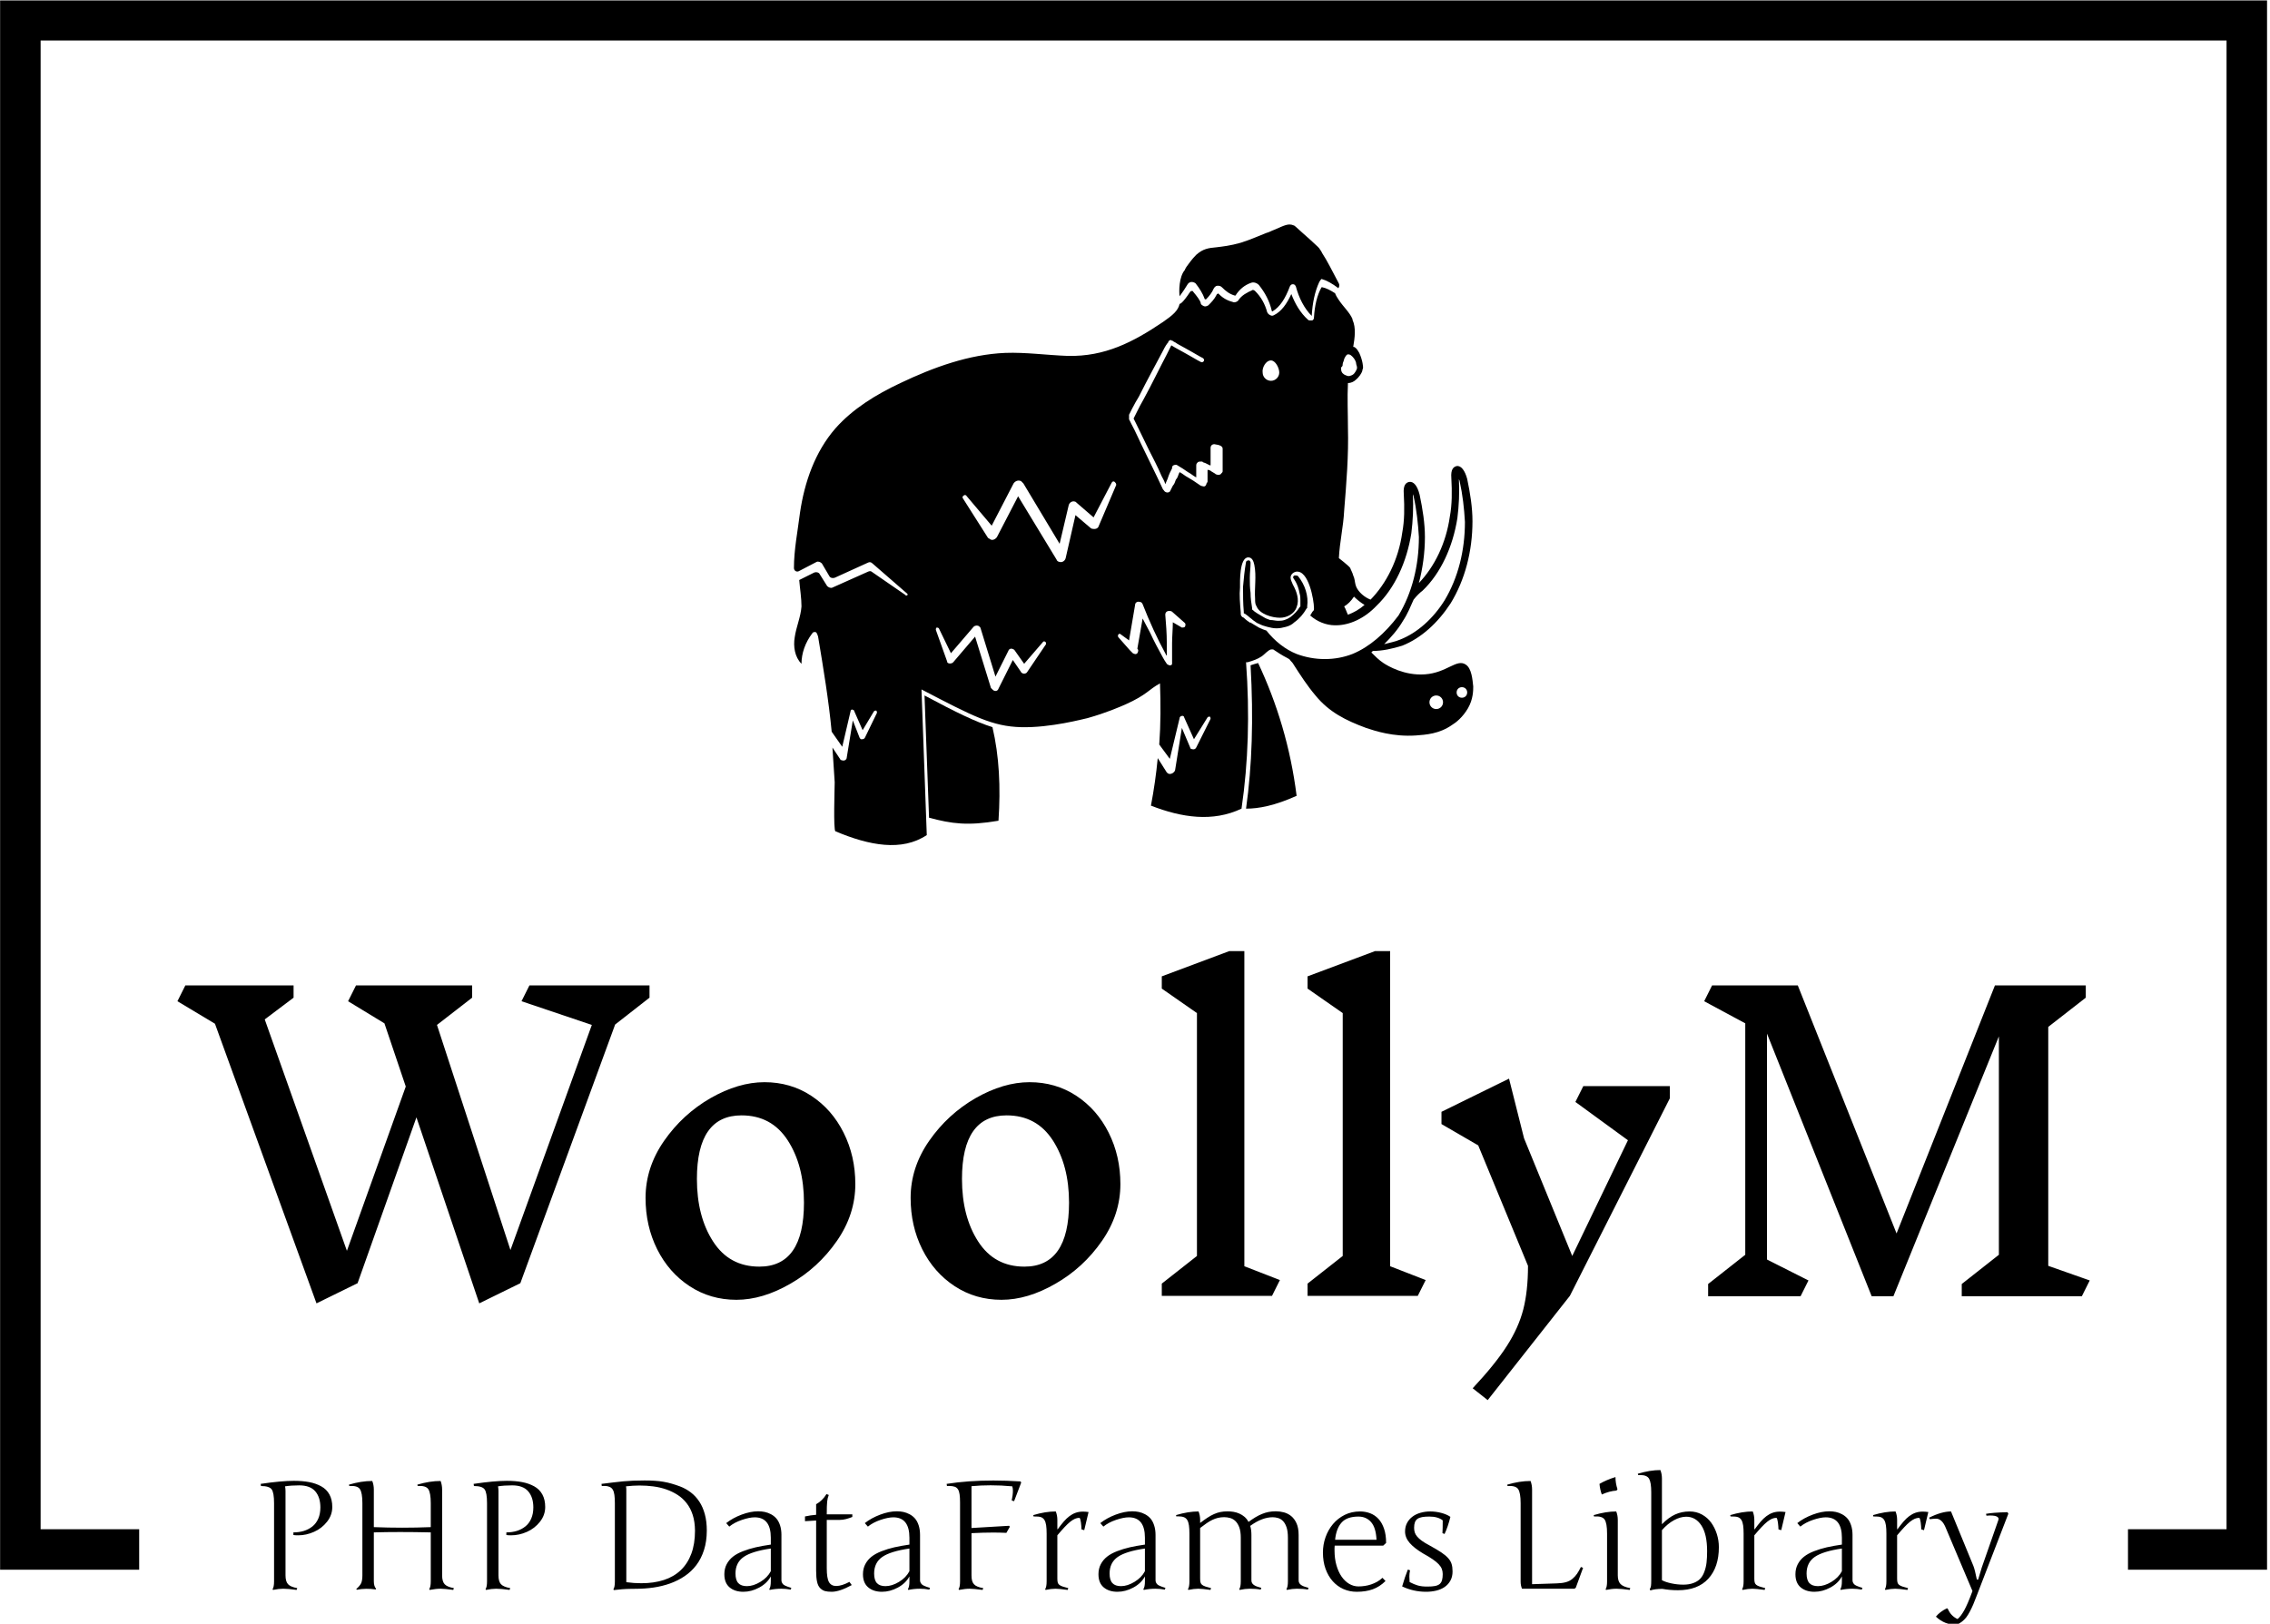 <svg xmlns="http://www.w3.org/2000/svg" version="1.1" xmlns:xlink="http://www.w3.org/1999/xlink" xmlns:svgjs="http://svgjs.dev/svgjs" width="2000" height="1431" viewBox="0 0 2000 1431"><g transform="matrix(1,0,0,1,-1.249,0.369)"><svg viewBox="0 0 334 239" data-background-color="#ffffff" preserveAspectRatio="xMidYMid meet" height="1431" width="2000" xmlns="http://www.w3.org/2000/svg" xmlns:xlink="http://www.w3.org/1999/xlink"><g id="tight-bounds" transform="matrix(1,0,0,1,0.209,-0.062)"><svg viewBox="0 0 333.583 239.123" height="239.123" width="333.583"><g><svg></svg></g><g><svg viewBox="0 0 333.583 239.123" height="239.123" width="333.583"><g transform="matrix(1,0,0,1,-30.969,-8.077)"><path d="M30.969 239.123v-231.046h333.582v231.046h-20.463v-5.96h14.503v-219.126h-321.662v219.126l14.503 0 0 5.96z" fill="#000000" fill-rule="nonzero" stroke="none" stroke-width="1" stroke-linecap="butt" stroke-linejoin="miter" stroke-miterlimit="10" stroke-dasharray="" stroke-dashoffset="0" font-family="none" font-weight="none" font-size="none" text-anchor="none" style="mix-blend-mode: normal" data-fill-palette-color="tertiary"></path><g><path transform="translate(67.859,241.92) scale(0.448,0.448)" d="M11.4-32.1v0 27.71c0 1.313 0.27 2.273 0.81 2.88 0.533 0.6 1.55 1.037 3.05 1.31v0l-0.22 0.59c-1.853-0.26-3.32-0.39-4.4-0.39v0c-0.96 0-2.073 0.13-3.34 0.39v0l-0.15-0.24c0.327-0.473 0.49-1.337 0.49-2.59v0-25.66c0-2.313-0.263-3.83-0.79-4.55-0.533-0.727-1.703-1.09-3.51-1.09v0l-0.09-0.71c4.52-0.667 8.157-1 10.91-1v0c1.887 0 3.56 0.14 5.02 0.42 1.453 0.273 2.767 0.733 3.94 1.38 1.173 0.64 2.073 1.53 2.7 2.67 0.627 1.14 0.94 2.513 0.94 4.12v0c0 1.78-0.573 3.397-1.72 4.85-1.147 1.46-2.573 2.567-4.28 3.32-1.7 0.76-3.437 1.14-5.21 1.14v0c-0.7 0-1.22-0.033-1.56-0.1v0-0.86c1.233 0 2.377-0.16 3.43-0.48 1.047-0.327 1.983-0.817 2.81-1.47 0.82-0.653 1.463-1.51 1.93-2.57 0.46-1.067 0.69-2.293 0.69-3.68v0c0-2.227-0.56-3.993-1.68-5.3-1.127-1.3-2.887-1.95-5.28-1.95v0c-1.753 0-3.3 0.107-4.64 0.32v0c0.1 0.487 0.15 1 0.15 1.54zM62.84-32.59v0 28.2c0 1.313 0.27 2.273 0.81 2.88 0.533 0.6 1.55 1.037 3.05 1.31v0l-0.2 0.59c-1.807-0.247-3.18-0.377-4.12-0.39-0.947-0.013-2.153 0.117-3.62 0.39v0l-0.17-0.24c0.347-0.473 0.52-1.337 0.52-2.59v0-16.07c-7.18-0.16-13.413-0.16-18.7 0v0 16.02c0 1.153 0.25 1.983 0.75 2.49v0l-0.14 0.24c-2.133-0.32-4.203-0.287-6.21 0.1v0l-0.17-0.24c0.833-0.733 1.377-1.393 1.63-1.98 0.253-0.587 0.38-1.44 0.38-2.56v0-23.66c0-2.293-0.273-3.84-0.82-4.64-0.547-0.8-1.707-1.133-3.48-1v0l-0.1-0.46c2.687-0.8 5.233-1.2 7.64-1.2v0c0.347 0.86 0.52 1.797 0.52 2.81v0 12.35c6.2 0.247 12.433 0.247 18.7 0v0-7.86c0-2.293-0.277-3.84-0.83-4.64-0.553-0.8-1.71-1.133-3.47-1v0l-0.1-0.46c2.687-0.8 5.233-1.2 7.64-1.2v0c0.327 0.893 0.49 1.83 0.49 2.81zM81.35-32.1v0 27.71c0 1.313 0.267 2.273 0.8 2.88 0.54 0.6 1.56 1.037 3.06 1.31v0l-0.22 0.59c-1.86-0.26-3.327-0.39-4.4-0.39v0c-0.96 0-2.073 0.13-3.34 0.39v0l-0.15-0.24c0.327-0.473 0.49-1.337 0.49-2.59v0-25.66c0-2.313-0.267-3.83-0.8-4.55-0.527-0.727-1.693-1.09-3.5-1.09v0l-0.1-0.71c4.527-0.667 8.167-1 10.92-1v0c1.887 0 3.557 0.14 5.01 0.42 1.46 0.273 2.777 0.733 3.95 1.38 1.167 0.64 2.063 1.53 2.69 2.67 0.627 1.14 0.94 2.513 0.94 4.12v0c0 1.78-0.573 3.397-1.72 4.85-1.147 1.46-2.57 2.567-4.27 3.32-1.7 0.76-3.437 1.14-5.21 1.14v0c-0.7 0-1.22-0.033-1.56-0.1v0-0.86c1.233 0 2.377-0.16 3.43-0.48 1.047-0.327 1.98-0.817 2.8-1.47 0.827-0.653 1.47-1.51 1.93-2.57 0.467-1.067 0.7-2.293 0.7-3.68v0c0-2.227-0.563-3.993-1.69-5.3-1.12-1.3-2.877-1.95-5.27-1.95v0c-1.76 0-3.307 0.107-4.64 0.32v0c0.1 0.487 0.15 1 0.15 1.54zM123.34-32.54v0 30.39c0.88 0.113 1.727 0.2 2.54 0.26 0.813 0.053 1.61 0.08 2.39 0.08v0c2.753 0 5.22-0.353 7.4-1.06 2.18-0.707 4.027-1.78 5.54-3.22 1.513-1.44 2.673-3.24 3.48-5.4 0.807-2.153 1.21-4.687 1.21-7.6v0c-0.02-1.92-0.263-3.62-0.73-5.1-0.473-1.487-1.133-2.777-1.98-3.87-0.847-1.1-1.843-2.02-2.99-2.76-1.147-0.74-2.393-1.343-3.74-1.81-1.34-0.467-2.757-0.797-4.25-0.99-1.487-0.193-2.993-0.29-4.52-0.29v0c-0.733 0-1.467 0.023-2.2 0.07-0.733 0.053-1.483 0.12-2.25 0.2v0c0.033 0.227 0.06 0.433 0.08 0.62 0.013 0.187 0.02 0.347 0.02 0.48zM115.28-33.74l-0.09-0.71c1.413-0.18 2.68-0.337 3.8-0.47 1.127-0.14 2.22-0.26 3.28-0.36 1.053-0.093 2.143-0.167 3.27-0.22 1.12-0.047 2.39-0.07 3.81-0.07v0c1.22 0 2.333 0.033 3.34 0.1 1.007 0.06 1.963 0.17 2.87 0.33 0.9 0.153 1.787 0.357 2.66 0.61 0.873 0.247 1.79 0.55 2.75 0.91v0c1.287 0.487 2.47 1.143 3.55 1.97 1.08 0.82 2.01 1.823 2.79 3.01 0.787 1.187 1.393 2.57 1.82 4.15 0.433 1.58 0.65 3.38 0.65 5.4v0c-0.013 2.393-0.323 4.523-0.93 6.39-0.6 1.873-1.437 3.52-2.51 4.94-1.073 1.413-2.347 2.617-3.82 3.61-1.473 0.993-3.073 1.8-4.8 2.42-1.727 0.613-3.55 1.06-5.47 1.34-1.92 0.273-3.863 0.41-5.83 0.41v0c-0.167 0-0.7 0.007-1.6 0.02-0.907 0.007-1.873 0.05-2.9 0.13-1.02 0.08-1.913 0.17-2.68 0.27v0l-0.15-0.24c0.327-0.473 0.49-1.337 0.49-2.59v0-25.71c0-1.073-0.05-1.973-0.15-2.7-0.093-0.72-0.27-1.3-0.53-1.74-0.26-0.44-0.627-0.753-1.1-0.94-0.473-0.187-0.92-0.28-1.34-0.28-0.427 0-0.697 0-0.81 0-0.113 0-0.237 0.007-0.37 0.02zM174.29-17.65v14.89c0 0.28 0.063 0.537 0.19 0.77 0.12 0.233 0.263 0.43 0.43 0.59 0.173 0.153 0.423 0.303 0.75 0.45 0.327 0.147 0.61 0.26 0.85 0.34 0.247 0.08 0.59 0.187 1.03 0.32v0l-0.2 0.58c-1.04-0.193-2.073-0.29-3.1-0.29v0c-1.287 0-2.557 0.13-3.81 0.39v0l-0.14-0.24c0.34-0.473 0.51-1.337 0.51-2.59v0-1.61c-0.813 1.513-2.08 2.733-3.8 3.66-1.713 0.927-3.45 1.39-5.21 1.39v0c-1.873 0-3.383-0.483-4.53-1.45-1.147-0.967-1.72-2.403-1.72-4.31v0c0-1.24 0.257-2.343 0.77-3.31 0.513-0.967 1.197-1.787 2.05-2.46 0.853-0.68 1.953-1.28 3.3-1.8 1.34-0.52 2.723-0.943 4.15-1.27 1.42-0.327 3.083-0.627 4.99-0.9v0-2.25c0-4.473-1.767-6.71-5.3-6.71v0c-1.14 0-2.533 0.28-4.18 0.84-1.653 0.56-3.043 1.297-4.17 2.21v0l-1-1.15c1.42-1.12 3.1-2.047 5.04-2.78 1.947-0.733 3.767-1.1 5.46-1.1v0c0.747 0 1.46 0.07 2.14 0.21 0.673 0.14 1.357 0.39 2.05 0.75 0.693 0.367 1.287 0.833 1.78 1.4 0.493 0.56 0.897 1.307 1.21 2.24 0.307 0.94 0.46 2.003 0.46 3.19zM162.94-0.85v0c1.413 0 2.893-0.47 4.44-1.41 1.547-0.933 2.687-2.1 3.42-3.5v0-7.45c-4.167 0.607-7.14 1.53-8.92 2.77-1.787 1.247-2.68 3.06-2.68 5.44v0c0 1.447 0.31 2.5 0.93 3.16 0.62 0.66 1.557 0.99 2.81 0.99zM189.18-22.61v15.87c0 2.213 0.247 3.74 0.74 4.58 0.487 0.84 1.277 1.26 2.37 1.26v0c1.187 0 2.633-0.45 4.34-1.35v0l0.76 1.05c-2.687 1.467-4.883 2.2-6.59 2.2v0c-0.913 0-1.657-0.08-2.23-0.24-0.567-0.167-1.087-0.487-1.56-0.96-0.473-0.467-0.81-1.16-1.01-2.08-0.207-0.92-0.31-2.113-0.31-3.58v0-16.55l-3.66 0.22v-1.56c1.287-0.28 2.507-0.46 3.66-0.54v0-3.47c1.387-0.78 2.52-1.893 3.4-3.34v0l0.75 0.29c-0.273 0.653-0.45 1.39-0.53 2.21-0.087 0.82-0.13 2.207-0.13 4.16v0h8.4v0.86c-0.68 0.273-1.37 0.503-2.07 0.69-0.7 0.187-1.427 0.28-2.18 0.28v0zM219.82-17.65v14.89c0 0.28 0.063 0.537 0.19 0.77 0.12 0.233 0.267 0.43 0.44 0.59 0.167 0.153 0.413 0.303 0.74 0.45 0.327 0.147 0.613 0.26 0.86 0.34 0.24 0.08 0.58 0.187 1.02 0.32v0l-0.19 0.58c-1.047-0.193-2.08-0.29-3.1-0.29v0c-1.287 0-2.557 0.13-3.81 0.39v0l-0.15-0.24c0.34-0.473 0.51-1.337 0.51-2.59v0-1.61c-0.813 1.513-2.077 2.733-3.79 3.66-1.72 0.927-3.46 1.39-5.22 1.39v0c-1.867 0-3.373-0.483-4.52-1.45-1.153-0.967-1.73-2.403-1.73-4.31v0c0-1.24 0.257-2.343 0.77-3.31 0.513-0.967 1.197-1.787 2.05-2.46 0.86-0.68 1.96-1.28 3.3-1.8 1.34-0.52 2.723-0.943 4.15-1.27 1.427-0.327 3.09-0.627 4.99-0.9v0-2.25c0-4.473-1.763-6.71-5.29-6.71v0c-1.14 0-2.537 0.28-4.19 0.84-1.653 0.56-3.04 1.297-4.16 2.21v0l-1.01-1.15c1.42-1.12 3.103-2.047 5.05-2.78 1.94-0.733 3.757-1.1 5.45-1.1v0c0.753 0 1.467 0.07 2.14 0.21 0.673 0.14 1.357 0.39 2.05 0.75 0.693 0.367 1.287 0.833 1.78 1.4 0.5 0.56 0.903 1.307 1.21 2.24 0.307 0.94 0.46 2.003 0.46 3.19zM208.47-0.85v0c1.42 0 2.903-0.47 4.45-1.41 1.54-0.933 2.677-2.1 3.41-3.5v0-7.45c-4.167 0.607-7.14 1.53-8.92 2.77-1.78 1.247-2.67 3.06-2.67 5.44v0c0 1.447 0.307 2.5 0.92 3.16 0.62 0.66 1.557 0.99 2.81 0.99zM236.72-33.69v0 13.74l12.35-0.73 0.25 0.32-1.15 2c-0.653-0.033-1.33-0.057-2.03-0.07-0.7-0.02-1.43-0.03-2.19-0.03v0c-1.107 0-2.26 0.017-3.46 0.05-1.193 0.033-2.45 0.083-3.77 0.15v0 13.87c0 0.667 0.06 1.233 0.18 1.7 0.12 0.473 0.327 0.873 0.62 1.2 0.293 0.327 0.69 0.59 1.19 0.79 0.493 0.207 1.117 0.373 1.87 0.5v0l-0.22 0.59c-0.993-0.127-1.85-0.223-2.57-0.29-0.713-0.067-1.297-0.1-1.75-0.1-0.46 0-0.973 0.033-1.54 0.1-0.573 0.067-1.2 0.163-1.88 0.29v0l-0.15-0.24c0.327-0.473 0.49-1.337 0.49-2.59v0-25.9c0-1.08-0.05-1.963-0.15-2.65-0.093-0.693-0.27-1.247-0.53-1.66-0.267-0.42-0.63-0.71-1.09-0.87-0.467-0.16-1.067-0.24-1.8-0.24v0c-0.113 0-0.23 0-0.35 0-0.12 0-0.247 0.007-0.38 0.02v0l-0.1-0.71c4.64-0.733 9.753-1.1 15.34-1.1v0c2.847 0 5.833 0.1 8.96 0.3v0l0.17 0.41-2.32 6.08-0.78-0.24c0.127-0.62 0.223-1.19 0.29-1.71 0.067-0.52 0.1-1.03 0.1-1.53 0-0.493-0.067-0.96-0.2-1.4v0c-1.22-0.113-2.42-0.2-3.6-0.26-1.18-0.053-2.357-0.08-3.53-0.08v0c-2.133 0-4.223 0.097-6.27 0.29zM261.4-2.44v-15.65c0-1.093-0.053-2.007-0.16-2.74-0.107-0.727-0.293-1.31-0.56-1.75-0.267-0.44-0.637-0.75-1.11-0.93-0.473-0.18-1.297-0.26-2.47-0.24v0l-0.09-0.44c2.653-0.8 5.117-1.2 7.39-1.2v0c0.347 0.86 0.52 1.787 0.52 2.78v0 3.01l0.09 0.09c0.687-0.94 1.343-1.777 1.97-2.51 0.627-0.733 1.267-1.343 1.92-1.83 0.647-0.487 1.33-0.857 2.05-1.11 0.713-0.253 1.51-0.38 2.39-0.38v0c0.553 0 1.163 0.047 1.83 0.14v0l-1.42 5.96-0.9-0.27c0-0.24-0.017-0.573-0.05-1-0.033-0.42-0.077-0.84-0.13-1.26-0.06-0.413-0.133-0.77-0.22-1.07-0.093-0.3-0.197-0.45-0.31-0.45v0c-0.467 0-0.94 0.1-1.42 0.3-0.48 0.207-1.007 0.537-1.58 0.99-0.567 0.46-1.193 1.057-1.88 1.79-0.68 0.727-1.46 1.613-2.34 2.66v0 14.21c0 0.52 0.04 0.937 0.12 1.25 0.08 0.32 0.25 0.587 0.51 0.8 0.26 0.207 0.627 0.393 1.1 0.56 0.473 0.16 1.093 0.337 1.86 0.53v0l-0.2 0.59c-0.947-0.127-1.747-0.223-2.4-0.29-0.66-0.067-1.193-0.1-1.6-0.1v0c-0.927 0-2.01 0.13-3.25 0.39v0l-0.15-0.24c0.327-0.473 0.49-1.337 0.49-2.59zM297.17-17.65v14.89c0 0.28 0.06 0.537 0.18 0.77 0.12 0.233 0.267 0.43 0.44 0.59 0.173 0.153 0.423 0.303 0.75 0.45 0.32 0.147 0.603 0.26 0.85 0.34 0.247 0.08 0.59 0.187 1.03 0.32v0l-0.2 0.58c-1.04-0.193-2.073-0.29-3.1-0.29v0c-1.287 0-2.557 0.13-3.81 0.39v0l-0.15-0.24c0.347-0.473 0.52-1.337 0.52-2.59v0-1.61c-0.813 1.513-2.08 2.733-3.8 3.66-1.72 0.927-3.457 1.39-5.21 1.39v0c-1.873 0-3.383-0.483-4.53-1.45-1.147-0.967-1.72-2.403-1.72-4.31v0c0-1.24 0.257-2.343 0.77-3.31 0.513-0.967 1.197-1.787 2.05-2.46 0.853-0.68 1.95-1.28 3.29-1.8 1.347-0.52 2.73-0.943 4.15-1.27 1.427-0.327 3.093-0.627 5-0.9v0-2.25c0-4.473-1.767-6.71-5.3-6.71v0c-1.14 0-2.537 0.28-4.19 0.84-1.653 0.56-3.04 1.297-4.16 2.21v0l-1-1.15c1.413-1.12 3.093-2.047 5.04-2.78 1.947-0.733 3.767-1.1 5.46-1.1v0c0.747 0 1.457 0.07 2.13 0.21 0.68 0.14 1.363 0.39 2.05 0.75 0.693 0.367 1.29 0.833 1.79 1.4 0.493 0.56 0.893 1.307 1.2 2.24 0.313 0.94 0.47 2.003 0.47 3.19zM285.82-0.85v0c1.413 0 2.893-0.47 4.44-1.41 1.547-0.933 2.687-2.1 3.42-3.5v0-7.45c-4.167 0.607-7.143 1.53-8.93 2.77-1.78 1.247-2.67 3.06-2.67 5.44v0c0 1.447 0.31 2.5 0.93 3.16 0.62 0.66 1.557 0.99 2.81 0.99zM340.65-2.44v-3.1-11.21c0-1.413-0.15-2.56-0.45-3.44-0.3-0.88-0.69-1.563-1.17-2.05-0.48-0.487-1.02-0.817-1.62-0.99-0.593-0.173-1.183-0.26-1.77-0.26v0c-1.133 0-2.307 0.23-3.52 0.69-1.213 0.453-2.497 1.17-3.85 2.15v0c0.26 0.873 0.39 1.873 0.39 3v0 14.89c0 0.407 0.093 0.74 0.28 1 0.187 0.26 0.433 0.48 0.74 0.66 0.3 0.18 0.643 0.33 1.03 0.45 0.393 0.127 0.793 0.247 1.2 0.36v0l-0.2 0.58c-0.96-0.193-2.18-0.29-3.66-0.29v0c-0.927 0-2.01 0.13-3.25 0.39v0l-0.14-0.24c0.34-0.46 0.51-1.323 0.51-2.59v0-14.31c0-1.4-0.163-2.54-0.49-3.42-0.327-0.873-0.75-1.56-1.27-2.06-0.52-0.493-1.103-0.83-1.75-1.01-0.653-0.18-1.297-0.27-1.93-0.27v0c-0.733 0-1.417 0.077-2.05 0.23-0.64 0.153-1.263 0.377-1.87 0.67-0.613 0.293-1.243 0.663-1.89 1.11-0.653 0.447-1.353 0.963-2.1 1.55v0 16.61c0 0.52 0.04 0.937 0.12 1.25 0.08 0.32 0.25 0.587 0.51 0.8 0.26 0.207 0.627 0.393 1.1 0.56 0.473 0.16 1.093 0.337 1.86 0.53v0l-0.2 0.59c-0.947-0.127-1.747-0.223-2.4-0.29-0.66-0.067-1.193-0.1-1.6-0.1v0c-0.933 0-2.017 0.13-3.25 0.39v0l-0.15-0.24c0.327-0.473 0.49-1.337 0.49-2.59v0-15.65c0-1.093-0.053-2.007-0.16-2.74-0.107-0.727-0.293-1.31-0.56-1.75-0.267-0.44-0.637-0.75-1.11-0.93-0.473-0.18-1.077-0.27-1.81-0.27v0c-0.093 0-0.197 0-0.31 0-0.12 0-0.237 0.01-0.35 0.03v0l-0.09-0.44c2.653-0.8 5.117-1.2 7.39-1.2v0c0.347 0.86 0.52 1.787 0.52 2.78v0 1c0.873-0.667 1.673-1.24 2.4-1.72 0.727-0.48 1.437-0.873 2.13-1.18 0.687-0.313 1.39-0.543 2.11-0.69 0.713-0.147 1.51-0.22 2.39-0.22v0c0.633 0 1.28 0.053 1.94 0.16 0.66 0.107 1.293 0.297 1.9 0.57 0.613 0.267 1.18 0.62 1.7 1.06 0.52 0.44 0.96 1 1.32 1.68v0c0.8-0.587 1.563-1.1 2.29-1.54 0.733-0.44 1.46-0.803 2.18-1.09 0.713-0.293 1.437-0.51 2.17-0.65 0.733-0.14 1.507-0.21 2.32-0.21v0c0.893 0 1.783 0.117 2.67 0.35 0.887 0.24 1.69 0.653 2.41 1.24 0.713 0.587 1.293 1.38 1.74 2.38 0.453 1 0.68 2.273 0.68 3.82v0 14.89c0 0.407 0.093 0.74 0.28 1 0.187 0.26 0.43 0.48 0.73 0.66 0.3 0.18 0.647 0.33 1.04 0.45 0.387 0.127 0.783 0.247 1.19 0.36v0l-0.19 0.58c-0.96-0.193-2.183-0.29-3.67-0.29v0c-0.927 0-2.007 0.13-3.24 0.39v0l-0.15-0.24c0.327-0.473 0.49-1.337 0.49-2.59zM352.15-11.89v0c0-1.727 0.283-3.4 0.85-5.02 0.573-1.62 1.387-3.06 2.44-4.32 1.06-1.26 2.343-2.27 3.85-3.03 1.507-0.753 3.197-1.13 5.07-1.13v0c1.167 0 2.273 0.2 3.32 0.6 1.04 0.4 1.947 1.017 2.72 1.85 0.773 0.84 1.383 1.917 1.83 3.23 0.447 1.307 0.67 2.863 0.67 4.67v0l-0.95 0.88h-15.94c-0.033 0.273-0.05 0.543-0.05 0.81 0 0.26 0 0.52 0 0.78v0c0 1.773 0.207 3.383 0.62 4.83 0.413 1.447 0.973 2.687 1.68 3.72 0.713 1.033 1.55 1.837 2.51 2.41 0.96 0.567 1.977 0.85 3.05 0.85v0c0.68 0 1.377-0.053 2.09-0.16 0.707-0.1 1.397-0.267 2.07-0.5 0.673-0.227 1.33-0.517 1.97-0.87 0.633-0.36 1.217-0.793 1.75-1.3v0l1.01 1.05c-1.287 1.273-2.687 2.18-4.2 2.72-1.513 0.547-3.263 0.82-5.25 0.82v0c-1.567 0-3.03-0.3-4.39-0.9-1.353-0.607-2.527-1.47-3.52-2.59-0.993-1.12-1.777-2.477-2.35-4.07-0.567-1.587-0.85-3.363-0.85-5.33zM363.82-23.71v0c-2.527 0-4.373 0.657-5.54 1.97-1.173 1.307-1.883 3.19-2.13 5.65v0h13.6c-0.127-2.667-0.723-4.603-1.79-5.81-1.067-1.207-2.447-1.81-4.14-1.81zM394.73-5.69v0c0 1.173-0.237 2.183-0.71 3.03-0.473 0.847-1.103 1.543-1.89 2.09-0.793 0.54-1.713 0.937-2.76 1.19-1.053 0.253-2.157 0.38-3.31 0.38v0c-2.8 0-5.43-0.587-7.89-1.76v0c0.313-1.073 0.623-2.07 0.93-2.99 0.313-0.92 0.63-1.77 0.95-2.55v0l0.71 0.25c-0.147 0.713-0.22 1.4-0.22 2.06 0 0.66 0.027 1.257 0.08 1.79v0c0.5 0.26 0.97 0.483 1.41 0.67 0.44 0.187 0.88 0.343 1.32 0.47 0.44 0.12 0.913 0.21 1.42 0.27 0.5 0.053 1.083 0.08 1.75 0.08v0c0.993 0 1.817-0.063 2.47-0.19 0.653-0.133 1.163-0.357 1.53-0.67 0.36-0.32 0.613-0.743 0.76-1.27 0.147-0.533 0.22-1.19 0.22-1.97v0c0-0.6-0.1-1.167-0.3-1.7-0.207-0.527-0.557-1.05-1.05-1.57-0.5-0.52-1.16-1.06-1.98-1.62-0.82-0.567-1.84-1.183-3.06-1.85v0c-1.973-1.173-3.463-2.34-4.47-3.5-1.007-1.167-1.51-2.417-1.51-3.75v0c0-1.06 0.22-2 0.66-2.82 0.433-0.82 1.03-1.51 1.79-2.07 0.753-0.567 1.637-0.99 2.65-1.27 1.007-0.287 2.073-0.43 3.2-0.43v0c0.567 0 1.163 0.04 1.79 0.12 0.627 0.08 1.233 0.2 1.82 0.36 0.587 0.153 1.137 0.34 1.65 0.56 0.513 0.22 0.957 0.467 1.33 0.74v0c-0.52 2.133-1.157 4.007-1.91 5.62v0l-0.7-0.27c0.033-0.473 0.057-1.057 0.07-1.75 0.013-0.687 0.02-1.503 0.02-2.45v0c-1.053-0.833-2.517-1.25-4.39-1.25v0c-0.927 0-1.713 0.057-2.36 0.17-0.64 0.12-1.157 0.317-1.55 0.59-0.387 0.28-0.667 0.66-0.84 1.14-0.173 0.48-0.26 1.083-0.26 1.81v0c0 0.54 0.073 1.043 0.22 1.51 0.147 0.46 0.41 0.913 0.79 1.36 0.373 0.447 0.88 0.903 1.52 1.37 0.647 0.467 1.473 0.967 2.48 1.5v0c1.58 0.867 2.86 1.623 3.84 2.27 0.987 0.653 1.76 1.293 2.32 1.92 0.567 0.627 0.95 1.28 1.15 1.96 0.207 0.687 0.31 1.493 0.31 2.42zM420.85-32.59v31.1l8.11-0.27c1.187-0.033 2.193-0.167 3.02-0.4 0.833-0.233 1.55-0.607 2.15-1.12 0.6-0.513 1.093-1.053 1.48-1.62 0.38-0.56 0.807-1.31 1.28-2.25v0l0.71 0.29-2.39 6.52-0.42 0.34h-17.24c-0.307-0.687-0.46-1.483-0.46-2.39v0-25.71c0-2.293-0.273-3.84-0.82-4.64-0.547-0.8-1.707-1.133-3.48-1v0l-0.09-0.46c2.68-0.8 5.233-1.2 7.66-1.2v0c0.327 0.893 0.49 1.83 0.49 2.81zM445.48-2.44v-15.65c0-2.313-0.27-3.863-0.81-4.65-0.547-0.793-1.707-1.13-3.48-1.01v0l-0.1-0.44c2.687-0.8 5.153-1.2 7.4-1.2v0c0.34 0.847 0.51 1.773 0.51 2.78v0 18.22c0 1.28 0.3 2.23 0.9 2.85 0.607 0.62 1.673 1.067 3.2 1.34v0l-0.19 0.59c-1.873-0.26-3.32-0.39-4.34-0.39-1.013 0-2.157 0.13-3.43 0.39v0l-0.14-0.24c0.32-0.473 0.48-1.337 0.48-2.59zM442.99-34.45v0c1.547-0.893 3.297-1.64 5.25-2.24v0c0 1.347 0.22 2.68 0.66 4v0l-0.32 0.44c-1.547 0.1-3.157 0.53-4.83 1.29v0c-0.407-1.12-0.66-2.283-0.76-3.49zM463.5-36.21v15.02c1.433-1.467 2.873-2.533 4.32-3.2 1.453-0.667 3.05-1 4.79-1v0c1.46 0 2.807 0.337 4.04 1.01 1.227 0.68 2.24 1.573 3.04 2.68 0.793 1.107 1.41 2.353 1.85 3.74 0.44 1.393 0.66 2.83 0.66 4.31v0c0 4.367-1.15 7.813-3.45 10.34-2.307 2.533-5.64 3.8-10 3.8v0c-1.74 0-3.44-0.147-5.1-0.44v0h-0.05c-1.613 0-2.917 0.17-3.91 0.51v0l-0.19-0.41c0.207-0.313 0.34-0.66 0.4-1.04 0.06-0.38 0.09-1.067 0.09-2.06v0-28.74c0-2.147-0.233-3.627-0.7-4.44-0.467-0.813-1.43-1.22-2.89-1.22v0h-0.71l-0.1-0.44c2.687-0.8 5.153-1.2 7.4-1.2v0c0.34 0.847 0.51 1.773 0.51 2.78zM463.5-19.24v0 16.43c0.78 0.427 1.817 0.777 3.11 1.05 1.293 0.28 2.593 0.42 3.9 0.42v0c1.267 0 2.37-0.177 3.31-0.53 0.933-0.347 1.683-0.817 2.25-1.41 0.573-0.593 1.033-1.373 1.38-2.34 0.353-0.96 0.59-1.967 0.71-3.02 0.12-1.06 0.18-2.297 0.18-3.71v0c0-3.713-0.627-6.527-1.88-8.44-1.253-1.913-2.913-2.87-4.98-2.87v0c-1.28 0-2.617 0.38-4.01 1.14-1.393 0.753-2.717 1.847-3.97 3.28zM490.33-2.44v-15.65c0-1.093-0.053-2.007-0.16-2.74-0.107-0.727-0.293-1.31-0.56-1.75-0.267-0.44-0.637-0.75-1.11-0.93-0.473-0.18-1.293-0.26-2.46-0.24v0l-0.1-0.44c2.653-0.8 5.117-1.2 7.39-1.2v0c0.347 0.86 0.52 1.787 0.52 2.78v0 3.01l0.1 0.09c0.68-0.94 1.333-1.777 1.96-2.51 0.627-0.733 1.267-1.343 1.92-1.83 0.647-0.487 1.33-0.857 2.05-1.11 0.713-0.253 1.51-0.38 2.39-0.38v0c0.553 0 1.163 0.047 1.83 0.14v0l-1.41 5.96-0.91-0.27c0-0.24-0.017-0.573-0.05-1-0.033-0.42-0.077-0.84-0.13-1.26-0.06-0.413-0.133-0.77-0.22-1.07-0.087-0.3-0.19-0.45-0.31-0.45v0c-0.467 0-0.94 0.1-1.42 0.3-0.48 0.207-1.007 0.537-1.58 0.99-0.567 0.46-1.193 1.057-1.88 1.79-0.68 0.727-1.46 1.613-2.34 2.66v0 14.21c0 0.52 0.04 0.937 0.12 1.25 0.08 0.32 0.25 0.587 0.51 0.8 0.26 0.207 0.627 0.393 1.1 0.56 0.473 0.16 1.093 0.337 1.86 0.53v0l-0.2 0.59c-0.94-0.127-1.74-0.223-2.4-0.29-0.66-0.067-1.193-0.1-1.6-0.1v0c-0.927 0-2.01 0.13-3.25 0.39v0l-0.15-0.24c0.327-0.473 0.49-1.337 0.49-2.59zM526.1-17.65v14.89c0 0.28 0.06 0.537 0.18 0.77 0.12 0.233 0.267 0.43 0.44 0.59 0.173 0.153 0.423 0.303 0.75 0.45 0.32 0.147 0.603 0.26 0.85 0.34 0.247 0.08 0.59 0.187 1.03 0.32v0l-0.2 0.58c-1.04-0.193-2.073-0.29-3.1-0.29v0c-1.287 0-2.557 0.13-3.81 0.39v0l-0.15-0.24c0.347-0.473 0.52-1.337 0.52-2.59v0-1.61c-0.813 1.513-2.08 2.733-3.8 3.66-1.713 0.927-3.45 1.39-5.21 1.39v0c-1.873 0-3.383-0.483-4.53-1.45-1.147-0.967-1.72-2.403-1.72-4.31v0c0-1.24 0.257-2.343 0.77-3.31 0.513-0.967 1.197-1.787 2.05-2.46 0.853-0.68 1.95-1.28 3.29-1.8 1.347-0.52 2.73-0.943 4.15-1.27 1.427-0.327 3.093-0.627 5-0.9v0-2.25c0-4.473-1.767-6.71-5.3-6.71v0c-1.14 0-2.537 0.28-4.19 0.84-1.653 0.56-3.04 1.297-4.16 2.21v0l-1-1.15c1.413-1.12 3.093-2.047 5.04-2.78 1.947-0.733 3.767-1.1 5.46-1.1v0c0.747 0 1.457 0.07 2.13 0.21 0.68 0.14 1.363 0.39 2.05 0.75 0.693 0.367 1.29 0.833 1.79 1.4 0.493 0.56 0.893 1.307 1.2 2.24 0.313 0.94 0.47 2.003 0.47 3.19zM514.75-0.85v0c1.413 0 2.893-0.47 4.44-1.41 1.547-0.933 2.687-2.1 3.42-3.5v0-7.45c-4.167 0.607-7.143 1.53-8.93 2.77-1.78 1.247-2.67 3.06-2.67 5.44v0c0 1.447 0.31 2.5 0.93 3.16 0.62 0.66 1.557 0.99 2.81 0.99zM537.23-2.44v-15.65c0-1.093-0.053-2.007-0.16-2.74-0.107-0.727-0.293-1.31-0.56-1.75-0.267-0.44-0.637-0.75-1.11-0.93-0.473-0.18-1.297-0.26-2.47-0.24v0l-0.09-0.44c2.653-0.8 5.117-1.2 7.39-1.2v0c0.347 0.86 0.52 1.787 0.52 2.78v0 3.01l0.09 0.09c0.687-0.94 1.343-1.777 1.97-2.51 0.627-0.733 1.267-1.343 1.92-1.83 0.647-0.487 1.33-0.857 2.05-1.11 0.713-0.253 1.51-0.38 2.39-0.38v0c0.553 0 1.163 0.047 1.83 0.14v0l-1.42 5.96-0.9-0.27c0-0.24-0.017-0.573-0.05-1-0.033-0.42-0.077-0.84-0.13-1.26-0.06-0.413-0.133-0.77-0.22-1.07-0.093-0.3-0.197-0.45-0.31-0.45v0c-0.467 0-0.94 0.1-1.42 0.3-0.48 0.207-1.007 0.537-1.58 0.99-0.567 0.46-1.193 1.057-1.88 1.79-0.68 0.727-1.46 1.613-2.34 2.66v0 14.21c0 0.52 0.04 0.937 0.12 1.25 0.08 0.32 0.25 0.587 0.51 0.8 0.26 0.207 0.627 0.393 1.1 0.56 0.473 0.16 1.093 0.337 1.86 0.53v0l-0.2 0.59c-0.947-0.127-1.747-0.223-2.4-0.29-0.66-0.067-1.193-0.1-1.6-0.1v0c-0.927 0-2.01 0.13-3.25 0.39v0l-0.15-0.24c0.327-0.473 0.49-1.337 0.49-2.59zM577-25.15l0.29 0.49-10.4 26.95c-0.433 1.16-0.81 2.113-1.13 2.86-0.32 0.747-0.69 1.523-1.11 2.33-0.427 0.807-0.837 1.463-1.23 1.97-0.4 0.507-0.867 0.967-1.4 1.38-0.527 0.413-1.1 0.733-1.72 0.96v0c-2.587 0.1-4.857-0.777-6.81-2.63v0c0.88-1.08 2.1-2 3.66-2.76v0l0.3 0.29c0.647 1.513 1.697 2.603 3.15 3.27v0c0.7-0.567 1.42-1.507 2.16-2.82 0.74-1.307 1.653-3.433 2.74-6.38v0l-8.69-20.56c-0.453-1.153-0.96-1.983-1.52-2.49-0.567-0.507-1.147-0.75-1.74-0.73-0.593 0.013-1.273 0.07-2.04 0.17v0l-0.26-0.49c2.733-1.367 5.133-2.05 7.2-2.05v0l7.35 17.89c0.32 0.787 0.7 2.287 1.14 4.5v0h0.42c0.78-2.587 1.177-3.907 1.19-3.96v0l5.45-15.6c0.213-0.587-0.03-1.007-0.73-1.26-0.7-0.247-1.76-0.307-3.18-0.18v0l-0.14-0.61c1.38-0.273 3.73-0.453 7.05-0.54z" fill="#000000" fill-rule="nonzero" stroke="none" stroke-width="1" stroke-linecap="butt" stroke-linejoin="miter" stroke-miterlimit="10" stroke-dasharray="" stroke-dashoffset="0" font-family="none" font-weight="none" font-size="none" text-anchor="none" style="mix-blend-mode: normal" data-fill-palette-color="secondary" id="text-1"></path></g></g><g transform="matrix(1,0,0,1,26.087,33.042)"><svg viewBox="0 0 281.41 173.04" height="173.04" width="281.41"><g><svg viewBox="0 0 281.41 173.04" height="173.04" width="281.41"><g><svg viewBox="0 0 316.416 194.566" height="173.04" width="281.41"><g transform="matrix(1,0,0,1,0,120.249)"><svg viewBox="0 0 316.416 74.316" height="74.316" width="316.416"><g id="textblocktransform"><svg viewBox="0 0 316.416 74.316" height="74.316" width="316.416" id="textblock"><g><svg viewBox="0 0 316.416 74.316" height="74.316" width="316.416"><g transform="matrix(1,0,0,1,0,0)"><svg width="316.416" viewBox="0 -43.65 242.04 56.85" height="74.316" data-palette-color="#dabd00"><path d="M59.75-37.75L55.4-34.35 43.4-1.6 38.2 0.95 30.25-22.6 22.8-1.6 17.6 0.95 4.75-34.45 0-37.3 1-39.3 14.7-39.3 14.7-37.75 11.05-35 21.45-5.7 28.9-26.5 26.2-34.5 21.6-37.3 22.6-39.3 37.3-39.3 37.3-37.75 32.85-34.3 42.15-5.8 52.45-34.3 43.55-37.3 44.55-39.3 59.75-39.3 59.75-37.75ZM74.3-27.05Q77.6-27.05 80.22-25.33 82.85-23.6 84.32-20.65 85.8-17.7 85.8-14.15L85.8-14.15Q85.8-10.3 83.45-6.93 81.1-3.55 77.57-1.53 74.05 0.5 70.75 0.5L70.75 0.5Q67.45 0.5 64.82-1.23 62.2-2.95 60.72-5.9 59.25-8.85 59.25-12.4L59.25-12.4Q59.25-16.25 61.6-19.63 63.95-23 67.47-25.03 71-27.05 74.3-27.05L74.3-27.05ZM71.4-22.85Q65.75-22.85 65.75-14.8L65.75-14.8Q65.75-10.05 67.8-6.88 69.85-3.7 73.65-3.7L73.65-3.7Q79.3-3.7 79.3-11.8L79.3-11.8Q79.3-16.5 77.25-19.68 75.2-22.85 71.4-22.85L71.4-22.85ZM107.85-27.05Q111.15-27.05 113.77-25.33 116.4-23.6 117.87-20.65 119.35-17.7 119.35-14.15L119.35-14.15Q119.35-10.3 117-6.93 114.65-3.55 111.12-1.53 107.6 0.5 104.3 0.5L104.3 0.5Q101 0.5 98.37-1.23 95.75-2.95 94.27-5.9 92.8-8.85 92.8-12.4L92.8-12.4Q92.8-16.25 95.15-19.63 97.5-23 101.02-25.03 104.55-27.05 107.85-27.05L107.85-27.05ZM104.95-22.85Q99.3-22.85 99.3-14.8L99.3-14.8Q99.3-10.05 101.35-6.88 103.4-3.7 107.2-3.7L107.2-3.7Q112.85-3.7 112.85-11.8L112.85-11.8Q112.85-16.5 110.8-19.68 108.75-22.85 104.95-22.85L104.95-22.85ZM139.54-2L138.54 0 124.59 0 124.59-1.55 129.04-5.05 129.04-35.8 124.59-38.9 124.59-40.45 133.14-43.65 135.04-43.65 135.04-3.75 139.54-2ZM157.99-2L156.99 0 143.04 0 143.04-1.55 147.49-5.05 147.49-35.8 143.04-38.9 143.04-40.45 151.59-43.65 153.49-43.65 153.49-3.75 157.99-2ZM188.89-26.55L188.89-25 176.24 0 165.84 13.2 163.94 11.7Q166.79 8.65 168.26 6.35 169.74 4.05 170.34 1.73 170.94-0.6 170.94-3.8L170.94-3.8 164.64-19.05 159.99-21.75 159.99-23.3 168.54-27.5 170.44-19.95 176.54-5.05 183.59-19.7 176.94-24.55 177.94-26.55 188.89-26.55ZM242.04-1.95L241.04 0.05 225.84 0.05 225.84-1.5 230.54-5.2 230.54-32.85 217.19 0.05 214.44 0.05 201.19-33.2 201.19-4.6 206.44-1.95 205.44 0.05 193.74 0.05 193.74-1.5 198.44-5.2 198.44-34.5 193.24-37.3 194.24-39.3 205.09-39.3 217.59-7.9 230.04-39.3 241.54-39.3 241.54-37.75 236.79-34.05 236.79-3.8 242.04-1.95Z" opacity="1" transform="matrix(1,0,0,1,0,0)" fill="#000000" class="wordmark-text-0" data-fill-palette-color="primary" id="text-0"></path></svg></g></svg></g></svg></g></svg></g><g transform="matrix(1,0,0,1,102.012,0)"><svg viewBox="0 0 112.392 102.705" height="102.705" width="112.392"><g><svg xmlns="http://www.w3.org/2000/svg" xmlns:xlink="http://www.w3.org/1999/xlink" version="1.1" x="0" y="0" viewBox="5.5 5.282 90 82.243" style="enable-background:new 0 0 100 100;" xml:space="preserve" height="102.705" width="112.392" class="icon-icon-0" data-fill-palette-color="accent" id="icon-0"><path d="M66 63.7c0.4 7.1 0.2 13.3-0.6 19 1.7 0 3.8-0.4 6.7-1.7-0.8-6.4-2.6-12.3-5.1-17.6C66.6 63.5 66.3 63.6 66 63.7z" fill="#000000" data-fill-palette-color="accent"></path><path d="M72.3 51.9c-0.1-0.1-0.2-0.1-0.3-0.1-0.1 0-0.1 0-0.2 0-0.2 0.1-0.2 0.3-0.1 0.4 0.1 0.1 0.1 0.2 0.2 0.3 0.3 0.5 0.5 1.1 0.6 1.7 0.1 0.3 0.1 0.6 0.1 0.9 0 0.1 0 0.3 0 0.4 0 0.1 0 0.1 0 0.2 0 0 0 0.1 0 0.1 0 0 0 0.1 0 0.1 0 0-0.1 0.1-0.1 0.1-0.3 0.5-0.7 0.9-1.2 1.3-0.3 0.2-0.5 0.3-0.8 0.4-0.3 0.1-0.6 0.1-0.8 0.1 0 0-0.1 0-0.1 0-0.3 0-0.6-0.1-1-0.1-0.3-0.1-0.6-0.2-0.9-0.4 0 0 0 0 0 0-0.5-0.3-1.1-0.6-1.5-1 0-0.1 0-0.1 0-0.2-0.1-0.6-0.2-1.3-0.2-2-0.1-0.7-0.1-1.3-0.1-2 0-0.7 0.1-1.3 0.1-2 0-0.1-0.1-0.3-0.2-0.3 0 0 0 0-0.1 0-0.1 0-0.3 0.1-0.3 0.2-0.2 1.1-0.3 2.2-0.4 3.3 0 1.1 0 2.2 0.1 3.3 0 0 0 0.2 0 0.2l0.2 0.1c0.1 0.1 0.3 0.2 0.4 0.3 0.2 0.2 0.4 0.3 0.6 0.5 0.3 0.2 0.5 0.4 0.8 0.5 0.4 0.2 0.7 0.3 1.1 0.4 0.4 0.1 0.8 0.2 1.2 0.2 0.1 0 0.1 0 0.1 0 0.4 0 0.8-0.1 1.2-0.2 0.4-0.1 0.8-0.3 1.1-0.6 0.7-0.5 1.2-1.1 1.6-1.8l0 0 0.1-0.1 0-0.2C73.7 54.5 73.2 53 72.3 51.9z" fill="#000000" data-fill-palette-color="accent"></path><path d="M22.8 67.7l0.6 16.2c3 0.8 5.1 1.1 9.2 0.4 0.3-4.4 0.1-8.6-0.8-12.4C29.6 71.2 27.1 70 22.8 67.7z" fill="#000000" data-fill-palette-color="accent"></path><path d="M77.7 13.1c-0.9-1.7-1.6-3.1-2.2-4-0.1-0.2-0.2-0.4-0.3-0.5-0.1-0.2-0.2-0.3-1.3-1.3l-0.9-0.8c-1.1-1-1.2-1.1-1.3-1.1-0.7-0.3-1.2 0-2.6 0.6-0.3 0.1-0.6 0.3-1 0.4-0.8 0.3-2.1 0.9-3.4 1.3-1.4 0.4-2.4 0.5-3.2 0.6-1.1 0.1-1.8 0.2-2.7 1-0.6 0.6-1 1.2-1.3 1.6-0.1 0.2-0.2 0.3-0.2 0.4-0.8 0.9-0.8 2.9-0.7 3.5 0.1-0.2 0.4-0.5 1-1.5 0.1-0.2 0.3-0.4 0.6-0.4 0.2 0 0.5 0.1 0.6 0.3 0.4 0.5 0.9 1.3 1.1 1.9 0 0.1 0.1 0.1 0.1 0.1 0 0 0.1 0 0.1 0 0.4-0.4 0.8-0.9 1-1.4 0.1-0.2 0.3-0.4 0.5-0.4 0.2 0 0.4 0 0.6 0.2 0.5 0.5 1 0.9 1.7 1.1 0 0 0.1 0 0.1 0 0.5-0.8 1.2-1.4 2.1-1.7 0.3-0.1 0.7 0 1 0.3 0.8 1 1.4 2.1 1.7 3.4 0 0 0 0.1 0.1 0.1 1-0.6 1.7-1.7 2.3-3.3 0.1-0.2 0.2-0.3 0.4-0.3 0 0 0 0 0 0 0.2 0 0.3 0.1 0.4 0.3 0.4 1.5 1.1 2.9 2.1 3.9 0.1-1.7 0.4-3.2 1-4.5 0.1-0.2 0.2-0.3 0.3-0.4 0.7 0.2 1.4 0.6 2.2 1.2C77.5 13.9 77.9 13.5 77.7 13.1z" fill="#000000" data-fill-palette-color="accent"></path><path d="M94.5 63.6c-1.2-0.8-2.5 1.1-5.4 1.3-2.7 0.2-4.9-1.1-5.5-1.5C83 63 82.5 62.5 82 62c0.1-0.1 0.1-0.1 0.2-0.2 1.3 0 2.6-0.3 3.9-0.7 2.5-1 4.7-3 6.4-5.6 1.9-3.1 2.9-6.9 2.9-10.9 0-1.8-0.3-3.7-0.7-5.6-0.3-1.1-0.8-1.8-1.4-1.7-0.4 0.1-0.8 0.4-0.7 1.6 0.1 1.8 0.1 3.5-0.2 5.1-0.5 3.5-2 6.6-4.1 8.8 0.5-1.9 0.8-4 0.8-6.1 0-1.8-0.3-3.7-0.7-5.6-0.3-1.2-0.8-1.8-1.4-1.7-0.4 0.1-0.8 0.4-0.7 1.6 0.1 1.8 0.1 3.5-0.2 5.1-0.5 3.6-2.1 6.8-4.3 9 0 0 0.1-0.1 0.1-0.1-0.8-0.3-1.6-1-1.9-1.7L79.9 53c-0.1-0.4-0.1-0.8-0.3-1.2-0.1-0.4-0.3-0.7-0.4-1-0.2-0.3-1.5-1.3-1.5-1.3 0.1-2.1 0.6-4.2 0.7-6.3 0.3-3.7 0.6-7.3 0.5-11 0-1.9-0.1-3.9 0-5.9h0c0 0 0 0 0 0 0.4 0 0.8-0.2 1-0.4 0.5-0.4 0.8-0.9 0.9-1.2 0-0.2 0.1-0.3 0.1-0.4 0-0.1 0-0.1 0-0.1l0 0c0 0 0-0.8-0.5-1.9-0.2-0.3-0.3-0.6-0.7-0.8 0 0-0.1 0-0.1 0 0.2-1.2 0.4-2.5-0.1-3.6 0 0 0-0.1 0-0.1-0.4-0.9-1.2-1.6-1.8-2.5-0.2-0.3-0.4-0.6-0.5-0.9-0.6-0.4-1.2-0.7-1.7-0.8 0 0-0.1 0-0.1 0-0.6 1.1-0.9 2.4-1 4 0 0.2-0.1 0.4-0.3 0.4-0.1 0-0.1 0-0.2 0-0.1 0-0.2 0-0.3-0.1-1-0.9-1.7-2.1-2.2-3.4-0.6 1.3-1.3 2.3-2.3 2.8-0.2 0.1-0.3 0.1-0.5 0-0.2-0.1-0.3-0.2-0.4-0.4-0.3-1.1-0.8-2-1.6-2.8-0.1-0.1-0.3-0.2-0.4-0.1-0.7 0.3-1.4 0.7-1.8 1.3-0.1 0.2-0.4 0.3-0.6 0.3-0.8-0.2-1.4-0.5-2-1.1-0.1-0.1-0.1-0.1-0.2 0 0 0-0.1 0-0.1 0.1-0.3 0.6-0.7 1-1.1 1.4-0.2 0.1-0.4 0.2-0.6 0.1-0.2-0.1-0.4-0.2-0.4-0.4-0.1-0.4-0.5-0.9-1-1.5 0-0.1-0.1-0.1-0.2-0.1-0.1 0-0.1 0-0.2 0.1-1 1.5-1.3 1.6-1.4 1.6 0 0 0 0 0 0-0.2 0.9-0.9 1.5-2.2 2.4-4 2.7-7.7 4.6-12.6 4.5-2.8-0.1-5.6-0.5-8.3-0.4-4.8 0.2-9.5 1.9-13.9 4-3.2 1.5-6.3 3.4-8.6 6-2.7 3.1-4.1 7.1-4.7 11.2-0.3 2.4-0.8 4.9-0.8 7.3 0 0.4 0.4 0.6 0.7 0.4L8.5 50c0.2-0.1 0.5 0 0.7 0.2l1 1.7c0.1 0.2 0.4 0.3 0.7 0.2l4.4-2c0.2-0.1 0.4-0.1 0.6 0.1l4.6 4c0.1 0.1 0.1 0.2 0 0.2-0.1 0.1-0.2 0.1-0.2 0l-4.5-3.1c-0.1-0.1-0.3-0.1-0.5 0l-4.7 2.1c-0.2 0.1-0.5 0-0.7-0.2l-1-1.6c-0.1-0.2-0.4-0.3-0.7-0.2l-2 1c0.1 1.2 0.3 2.4 0.3 3.5-0.1 1.4-0.7 2.7-0.9 4.1-0.2 1.2 0 2.6 0.9 3.5 0-1.4 0.5-2.8 1.4-4 0.1-0.1 0.1-0.2 0.3-0.2 0.3-0.1 0.4 0.3 0.5 0.6 0.7 4.2 1.4 8.4 1.8 12.6l1.4 2 1.1-4.7c0-0.2 0.2-0.3 0.3-0.2 0.1 0 0.2 0.1 0.2 0.2l1.1 2.5 1.5-2.5c0.1-0.1 0.2-0.1 0.3-0.1 0.1 0.1 0.1 0.2 0.1 0.3l-1.6 3.3c-0.1 0.2-0.3 0.2-0.5 0.2-0.1 0-0.1-0.1-0.2-0.2l0 0-0.9-2.3-0.8 4.9c0 0.3-0.3 0.5-0.6 0.4-0.1 0-0.3-0.1-0.3-0.2l0 0-1-1.5c0.1 1.5 0.2 3.1 0.3 4.6 0 0.6-0.2 6.4 0.1 6.5 4.5 1.9 8.8 2.7 12.1 0.5l-0.7-19.3c6.9 3.6 9.4 4.9 13.2 5 3.9 0.1 8.3-1.1 8.8-1.2 2.5-0.7 4.3-1.5 5-1.8 2.9-1.3 3.1-2 4.6-2.8 0.1 2.7 0.1 5.4-0.1 8.1l1.4 1.9 1.3-5.4c0-0.2 0.2-0.3 0.4-0.3 0.1 0 0.2 0.1 0.2 0.2l1.3 2.9 1.8-2.9c0.1-0.1 0.2-0.1 0.3-0.1 0.1 0.1 0.1 0.2 0.1 0.3l-1.9 3.8c-0.1 0.2-0.3 0.3-0.6 0.2-0.1 0-0.2-0.1-0.2-0.2l0 0-1.1-2.6L56 77.6c-0.1 0.3-0.4 0.5-0.7 0.5-0.2 0-0.3-0.1-0.4-0.2l0 0L53.7 76c-0.2 2.1-0.5 4.2-0.9 6.3 4.1 1.6 8.2 2.2 12 0.4 0.9-6.1 1.1-12.6 0.6-19.4 0.1 0 0.1 0 0.2 0 0.7-0.2 1.3-0.4 1.9-0.8 0.3-0.2 0.8-0.8 1.2-0.9 0.1 0 0.2 0 0.3 0 0.6 0.4 1.2 0.8 1.8 1.1 0.2 0.1 0.4 0.2 0.5 0.4 0.1 0.1 0.3 0.3 0.4 0.5 0.9 1.4 1.8 2.8 2.9 4.1 1.8 2.2 4 3.3 6.7 4.3 1.2 0.4 3.6 1.2 6.6 1 1.3-0.1 3.1-0.2 4.8-1.4 0.5-0.3 1.4-1 2.1-2.2 0.7-1.2 0.7-2.4 0.7-2.9C95.4 65.6 95.3 64.1 94.5 63.6zM79.5 21.4C79.5 21.4 79.5 21.4 79.5 21.4 79.5 21.4 79.5 21.4 79.5 21.4 79.5 21.4 79.5 21.4 79.5 21.4zM78.2 23.9l0-0.1c0-0.2 0.2-0.5 0.2-0.7 0.1-0.2 0.2-0.4 0.3-0.5 0.1 0 0.1-0.1 0.1-0.1-0.1 0 0.2 0 0.1 0 0 0 0 0 0.1 0 0.2 0 0.4 0.2 0.5 0.3 0.3 0.3 0.5 0.7 0.5 1 0.1 0.3 0.1 0.4 0.1 0.4 0 0 0 0 0 0.1 0 0.1 0 0.1-0.1 0.3-0.1 0.2-0.3 0.6-0.7 0.7-0.2 0.1-0.4 0.1-0.6 0-0.3-0.1-0.4-0.2-0.5-0.3-0.1-0.1-0.2-0.3-0.2-0.5 0-0.1 0-0.2 0-0.3C78.1 24.2 78.2 24 78.2 23.9zM38.9 60.9l-2.5 3.7c-0.1 0.2-0.5 0.3-0.7 0.1-0.1 0-0.1-0.1-0.1-0.1l0 0L34.5 63l-1.9 3.8c-0.1 0.3-0.4 0.4-0.7 0.2-0.1-0.1-0.2-0.2-0.3-0.3l-2.1-6.8-2.9 3.4 0 0c-0.2 0.2-0.5 0.2-0.7 0.1-0.1-0.1-0.1-0.1-0.1-0.2l-1.5-4.2c0-0.1 0-0.2 0.1-0.3 0.1 0 0.2 0 0.3 0.1l1.6 3.3 3-3.5c0.2-0.2 0.5-0.2 0.7-0.1 0.1 0.1 0.1 0.1 0.2 0.2l2 6.5 1.7-3.4c0.1-0.3 0.4-0.4 0.7-0.2 0.1 0 0.1 0.1 0.2 0.2l1.2 1.7 2.5-2.9c0.1-0.1 0.2-0.1 0.3 0C38.9 60.6 38.9 60.8 38.9 60.9zM45.9 45.2c-0.1 0.4-0.5 0.5-0.9 0.4-0.1 0-0.2-0.1-0.2-0.1l0 0-2-1.7-1.3 5.7c-0.1 0.4-0.5 0.6-0.8 0.5-0.2 0-0.4-0.2-0.4-0.3l-5.1-8.4-2.8 5.4 0 0c-0.2 0.3-0.6 0.5-0.9 0.3-0.1-0.1-0.2-0.1-0.3-0.2l-3.3-5.2c-0.1-0.1-0.1-0.3 0.1-0.4 0.1-0.1 0.3-0.1 0.4 0.1l3.3 3.9 2.9-5.6c0.2-0.3 0.6-0.5 1-0.3 0.1 0.1 0.2 0.2 0.3 0.3l4.8 8 1.2-5.1c0.1-0.4 0.5-0.6 0.8-0.5 0.1 0 0.2 0.1 0.3 0.2l2.2 1.9 2.4-4.6c0.1-0.2 0.3-0.2 0.4-0.1 0.1 0.1 0.2 0.2 0.2 0.4L45.9 45.2zM57.3 58.6c-0.1 0.1-0.3 0.1-0.4 0.1l-1.2-0.7c0 0.9-0.1 1.9-0.1 2.8l0 1.9 0 0.5c0 0.1 0 0.2 0 0.2l0 0 0 0c0 0 0 0.1 0 0.1 0 0.1-0.1 0.2-0.2 0.2-0.1 0-0.1 0-0.2 0-0.2-0.1-0.1-0.1-0.2-0.1 0 0-0.1-0.1-0.1-0.1-0.2-0.3-0.4-0.6-0.5-0.8-0.6-1.1-1.2-2.2-1.7-3.3-0.3-0.6-0.7-1.3-1-1.9l-0.7 4c0.2 0.2 0.1 0.4 0 0.6-0.2 0.2-0.4 0.1-0.6 0L50 61.7l-1.5-1.7c-0.1-0.1-0.1-0.3 0-0.4 0.1-0.1 0.2-0.1 0.3 0l1.1 0.8 0.8-4.7c0-0.3 0.3-0.5 0.6-0.4 0.2 0 0.3 0.1 0.4 0.3l0 0c0.9 2.3 1.9 4.5 3.1 6.7 0 0 0 0.1 0.1 0.1l0-1.7c0-1.2-0.1-2.5-0.2-3.7l0 0 0 0c0-0.3 0.2-0.5 0.5-0.5 0.1 0 0.3 0 0.4 0.1l1.7 1.5C57.4 58.2 57.4 58.4 57.3 58.6zM62.3 35c0 0 0 0.7 0 1.8 0 0.3 0 0.6 0 0.9l0 0.1 0 0.1 0 0.1c0 0.1-0.1 0.2-0.2 0.3-0.1 0.2-0.5 0.2-0.6 0.1l-0.1 0-0.1-0.1c-0.2-0.1-0.3-0.2-0.5-0.3-0.1-0.1-0.3-0.2-0.5-0.2 0 0.2 0 0.4 0 0.6 0 0.2 0 0.5 0 0.7l0 0.2 0 0c0 0.1 0 0.2-0.1 0.2C60.1 39.9 60 40 59.8 40c-0.1 0-0.4-0.1-0.4-0.1l0 0-0.3-0.2c-0.4-0.3-0.9-0.6-1.4-0.9-0.4-0.2-0.7-0.5-1.1-0.7l-0.1 0.2c-0.1 0.3-0.2 0.6-0.4 0.8-0.1 0.3-0.2 0.6-0.4 0.8l-0.2 0.4-0.1 0.2c-0.1 0.4-0.7 0.4-0.9 0l-0.1-0.1c-0.3-0.6-0.5-1.1-0.8-1.7-0.6-1.2-1.1-2.3-1.7-3.5-0.6-1.2-1.1-2.4-1.7-3.5l-0.2-0.4-0.1-0.2 0-0.1 0 0c0 0.1 0-0.2 0-0.2l0 0 0 0c0 0.1 0-0.2 0-0.2l0 0 0-0.1 0.4-0.8c0.3-0.6 0.6-1.1 0.9-1.6 1.1-2.2 2.2-4.2 3.1-5.9 0.2-0.4 0.4-0.8 0.7-1.2l0.1-0.1 0-0.1 0 0c0 0 0 0 0.1-0.1 0.1-0.1 0.2-0.1 0.2-0.1 0.1 0 0.2 0.1 0.2 0.1l0.1 0 0.1 0.1c0.2 0.1 0.4 0.2 0.5 0.3 0.7 0.4 1.3 0.7 1.8 1 1 0.6 1.6 0.9 1.6 0.9 0.1 0.1 0.2 0.2 0.1 0.4-0.1 0.1-0.2 0.2-0.4 0.1 0 0-0.6-0.3-1.6-0.9-0.5-0.3-1.1-0.6-1.8-1-0.2-0.1-0.3-0.2-0.5-0.3l0 0c-0.2 0.4-0.4 0.8-0.6 1.2-0.9 1.7-1.9 3.8-3.1 6-0.3 0.5-0.6 1.1-0.9 1.7l-0.4 0.8 0.1 0.2 0.2 0.4c0.6 1.2 1.1 2.3 1.7 3.5 0.6 1.2 1.2 2.3 1.7 3.5 0.2 0.4 0.4 0.7 0.5 1.1 0.1-0.2 0.2-0.5 0.3-0.7 0.1-0.3 0.2-0.6 0.3-0.8l0.2-0.4 0.1-0.2 0-0.1 0-0.1c0.1-0.1 0.1-0.2 0.2-0.2 0.2-0.1 0.4-0.1 0.5 0l0 0c0.5 0.3 1 0.6 1.4 0.9 0.4 0.2 0.7 0.5 1.1 0.7 0-0.1 0-0.1 0-0.2 0-0.2 0-0.5 0-0.7l0-0.3 0-0.2 0-0.1c0 0 0 0 0-0.1 0-0.2 0.1-0.3 0.2-0.4 0.1-0.1 0.3-0.1 0.4-0.1 0 0 0.1 0 0.1 0l0 0 0 0 0.1 0 0.1 0.1 0.3 0.1c0.2 0.1 0.4 0.2 0.6 0.3 0 0 0 0 0.1 0 0-0.1 0-0.3 0-0.5 0-1.1 0-1.8 0-1.8 0-0.3 0.2-0.5 0.5-0.5C62 34.5 62.3 34.7 62.3 35 62.3 35 62.3 35 62.3 35zM88.8 53.8c2.4-2.3 4-5.8 4.6-9.6 0.2-1.6 0.3-3.4 0.2-5.2 0 0.1 0.1 0.2 0.1 0.3 0.4 1.8 0.6 3.6 0.7 5.4 0 3.8-0.9 7.4-2.7 10.4-1.5 2.4-3.6 4.3-5.9 5.2-0.7 0.3-1.4 0.4-2.1 0.6 0.9-0.9 1.8-1.9 2.5-3.1 0.6-0.9 1-1.9 1.4-2.8 0 0 0 0 0 0C88 54.5 88.4 54.1 88.8 53.8zM79.7 54.6c0.4 0.4 0.9 0.8 1.4 1.1-0.7 0.6-1.4 1-2.2 1.3-0.2-0.4-0.3-0.8-0.5-1.1C78.9 55.6 79.3 55.2 79.7 54.6zM68.7 23.3c0.6 0 1.1 1 1.1 1.6 0 0.6-0.5 1.1-1.1 1.1-0.6 0-1.1-0.5-1.1-1.1C67.5 24.3 68 23.3 68.7 23.3zM79.5 62.2c-2.3 0.9-5 0.9-7.4 0-1.5-0.6-2.9-1.7-4-3.1-0.3-0.1-0.6-0.2-1-0.4-0.3-0.2-0.7-0.4-1-0.6 0 0-0.1-0.1-0.1-0.1 0 0 0 0.1 0 0.1-0.3-0.2-0.6-0.4-0.9-0.7l-0.2-0.1c-0.1-0.1-0.2-0.2-0.2-0.4l0-0.2c-0.1-1.2-0.2-2.3-0.1-3.3 0-0.7-0.1-4 1.1-4 0.5 0 0.7 0.5 0.8 1 0.3 1.5 0 3 0.1 4.5 0 0.4 0 0.7 0.2 1 0.4 1 2 1.5 3.1 1.5 0.9 0 1.9-0.5 2.2-1.4 0.4-1 0-2.1-0.5-3-0.1-0.3-0.3-0.6-0.3-0.9 0-0.4 0.3-0.7 0.7-0.8 1.7-0.3 2.4 3.8 2.4 4.8l0 0.1 0 0c0 0.1 0 0.2-0.1 0.3l-0.1 0.1c-0.1 0.2-0.2 0.3-0.3 0.5 0.9 0.8 2.1 1.3 3.3 1.3 0 0 0 0 0.1 0 1.8 0 3.8-0.9 5.4-2.6 2.4-2.3 4-5.8 4.6-9.6 0.2-1.6 0.3-3.4 0.2-5.2 0 0.1 0.1 0.2 0.1 0.3 0.4 1.8 0.6 3.7 0.7 5.4 0 3.8-0.9 7.4-2.7 10.4C83.8 59.5 81.7 61.3 79.5 62.2zM90.6 69.5c-0.5 0-0.9-0.4-0.9-0.9s0.4-0.9 0.9-0.9 0.9 0.4 0.9 0.9S91.1 69.5 90.6 69.5zM94 68c-0.4 0-0.7-0.3-0.7-0.7 0-0.4 0.3-0.7 0.7-0.7 0.4 0 0.7 0.3 0.7 0.7C94.7 67.7 94.4 68 94 68z" fill="#000000" data-fill-palette-color="accent"></path></svg></g></svg></g><g></g></svg></g></svg></g></svg></g></svg></g><defs></defs></svg><rect width="333.583" height="239.123" fill="none" stroke="none" visibility="hidden"></rect></g></svg></g></svg>
